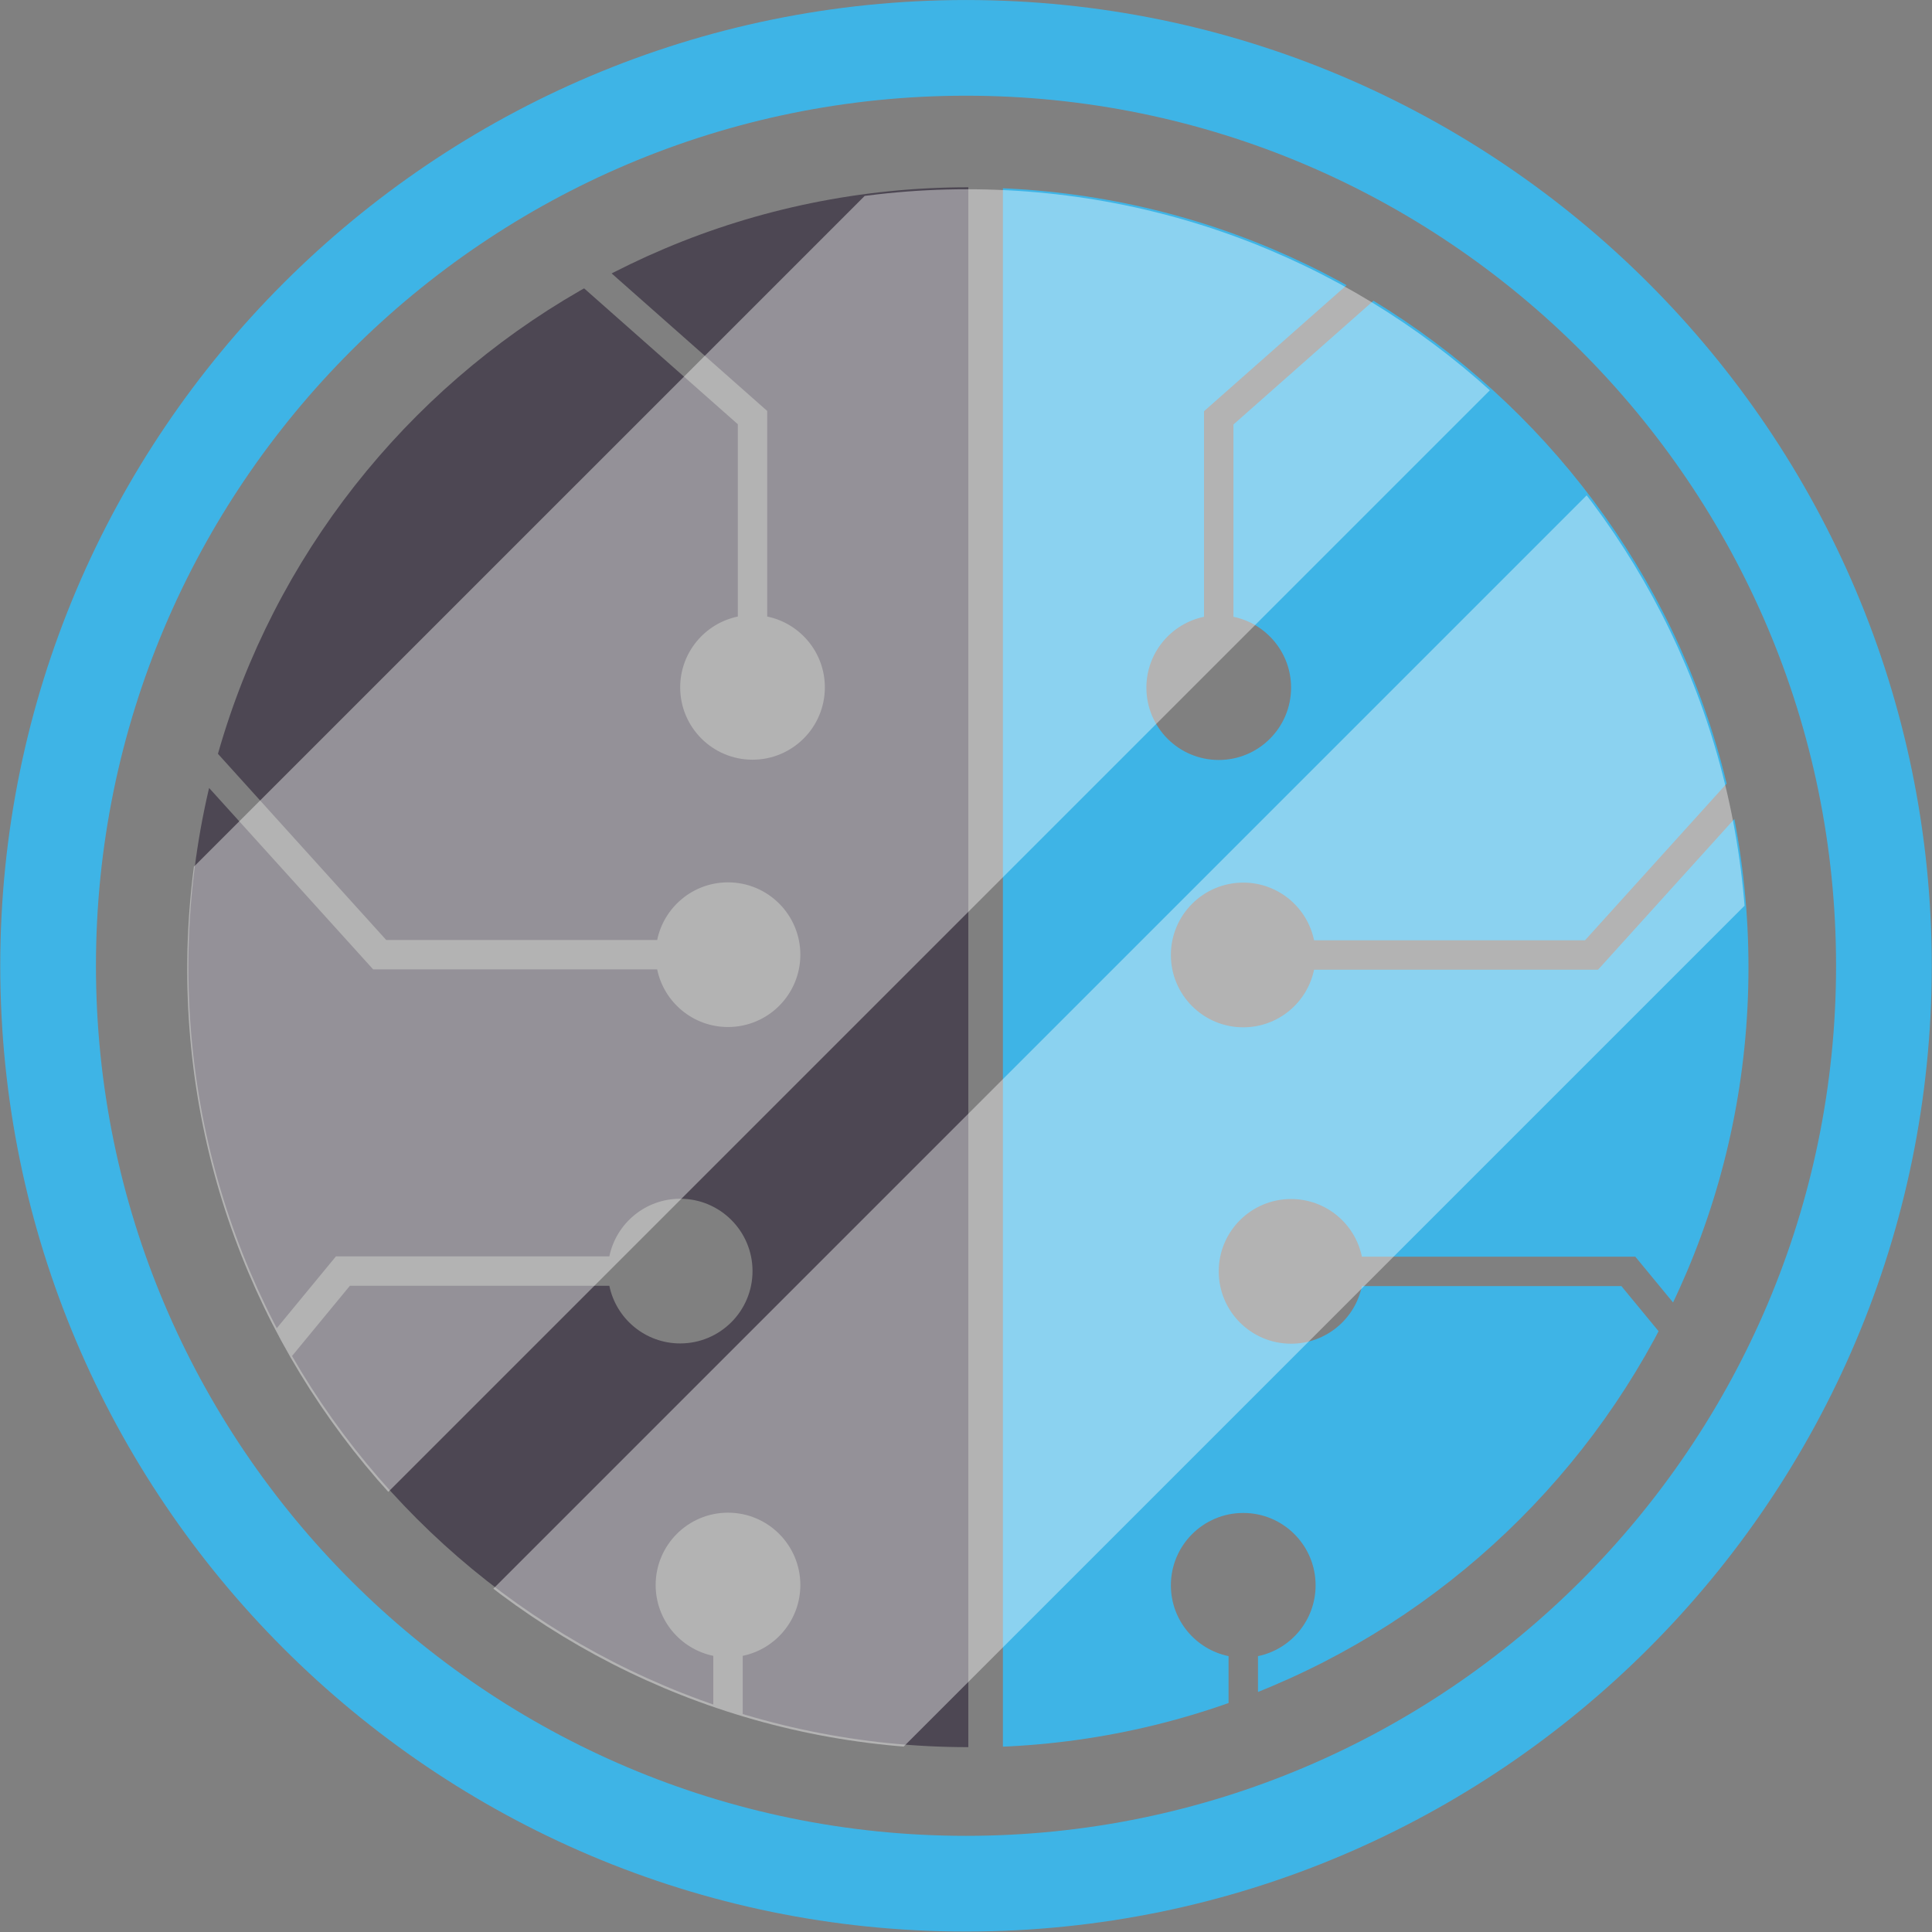 <?xml version="1.0" encoding="UTF-8" standalone="no"?>
<!-- Created with Inkscape (http://www.inkscape.org/) -->

<svg
   version="1.1"
   id="svg1"
   width="121.685"
   height="121.685"
   viewBox="0 0 121.685 121.685"
   xmlns="http://www.w3.org/2000/svg"
   xmlns:svg="http://www.w3.org/2000/svg">
  <rect x="0" y="0" width="121.685" height="121.685" fill="#808080" stroke="none"/>
  <defs
     id="defs1">
    <clipPath
       clipPathUnits="userSpaceOnUse"
       id="clipPath30">
      <path
         d="m 206.881,333.418 c 0,-20.352 16.499,-36.851 36.852,-36.851 v 0 c 20.353,0 36.852,16.499 36.852,36.851 v 0 c 0,20.353 -16.499,36.853 -36.852,36.853 v 0 c -20.353,0 -36.852,-16.5 -36.852,-36.853"
         transform="translate(-220.329,-371.99)"
         id="path30" />
    </clipPath>
    <clipPath
       clipPathUnits="userSpaceOnUse"
       id="clipPath32">
      <path
         d="m 206.881,333.418 c 0,-20.352 16.499,-36.851 36.852,-36.851 v 0 c 20.353,0 36.852,16.499 36.852,36.851 v 0 c 0,20.353 -16.499,36.853 -36.852,36.853 v 0 c -20.353,0 -36.852,-16.5 -36.852,-36.853"
         transform="translate(-258.973,-322.479)"
         id="path32" />
    </clipPath>
    <clipPath
       clipPathUnits="userSpaceOnUse"
       id="clipPath33">
      <path
         d="M 181.896,390.717 H 298.085 V 276.256 H 181.896 Z"
         transform="translate(-298.085,-354.025)"
         id="path33" />
    </clipPath>
    <clipPath
       clipPathUnits="userSpaceOnUse"
       id="clipPath35">
      <path
         d="m 206.881,333.418 c 0,-20.352 16.499,-36.851 36.852,-36.851 v 0 c 20.353,0 36.852,16.499 36.852,36.851 v 0 c 0,20.353 -16.499,36.853 -36.852,36.853 v 0 c -20.353,0 -36.852,-16.5 -36.852,-36.853"
         transform="matrix(1.333,0,0,-1.333,0,666.667)"
         id="path35" />
    </clipPath>
    <clipPath
       clipPathUnits="userSpaceOnUse"
       id="clipPath37">
      <path
         d="M 0,500 H 500 V 0 H 0 Z"
         transform="translate(-243.617,-374.597)"
         id="path37" />
    </clipPath>
  </defs>
  <g
     id="layer-MC1"
     transform="translate(-263.98,-161.176)">
    <path
       id="path29"
       d="m 0,0 13.901,-12.287 v -9.714 c 1.555,-0.322 2.724,-1.698 2.724,-3.347 0,-1.888 -1.531,-3.418 -3.418,-3.418 -1.888,0 -3.418,1.53 -3.418,3.418 0,1.649 1.169,3.025 2.723,3.347 v 9.086 l -13.927,12.311 -7.396,-19.46 -4.266,-7.29 8.977,-9.931 H 8.702 c 0.32,1.555 1.698,2.724 3.346,2.724 1.888,0 3.419,-1.531 3.419,-3.419 0,-1.888 -1.531,-3.417 -3.419,-3.417 -1.648,0 -3.026,1.168 -3.346,2.722 H -4.717 l -9.097,10.061 -2.184,-3.733 -2.547,-12.98 5.731,-14.601 6.338,7.695 H 6.442 c 0.321,1.554 1.698,2.722 3.347,2.722 1.887,0 3.418,-1.531 3.418,-3.418 0,-1.887 -1.531,-3.418 -3.418,-3.418 -1.649,0 -3.026,1.168 -3.347,2.723 h -12.26 l -6.304,-7.651 7.367,-7.924 16.108,-10.314 v 8.404 c -1.554,0.321 -2.723,1.697 -2.723,3.347 0,1.887 1.531,3.418 3.418,3.418 1.888,0 3.419,-1.531 3.419,-3.418 0,-1.65 -1.17,-3.026 -2.723,-3.347 v -9.295 l 1.504,-0.963 h 9.156 v 92.698 z"
       style="fill:#4d4753;fill-opacity:1;fill-rule:nonzero;stroke:none"
       transform="matrix(1.333,0,0,-1.333,293.772,170.68)"
       clip-path="url(#clipPath30)" />
    <path
       id="path31"
       d="m 0,0 c 1.649,0 3.026,-1.168 3.346,-2.723 h 12.918 l 6.34,-7.694 5.73,14.601 -2.547,12.98 -2.184,3.733 -9.098,-10.061 H 1.086 C 0.766,9.282 -0.611,8.113 -2.259,8.113 c -1.888,0 -3.42,1.53 -3.42,3.418 0,1.888 1.532,3.419 3.42,3.419 1.648,0 3.025,-1.169 3.345,-2.724 H 13.89 l 8.975,9.93 L 18.6,29.447 11.204,48.906 -2.723,36.596 V 27.51 C -1.168,27.188 0,25.812 0,24.163 c 0,-1.888 -1.53,-3.418 -3.418,-3.418 -1.888,0 -3.418,1.53 -3.418,3.418 0,1.649 1.168,3.025 2.723,3.347 v 9.714 l 13.902,12.287 -23.405,11.33 v -92.697 h 9.156 l 1.506,0.963 v 9.295 c -1.555,0.321 -2.725,1.697 -2.725,3.347 0,1.887 1.532,3.418 3.42,3.418 1.888,0 3.418,-1.531 3.418,-3.418 0,-1.65 -1.169,-3.026 -2.722,-3.347 v -8.404 l 16.108,10.314 7.366,7.923 -6.304,7.652 H 3.346 C 3.026,-5.668 1.649,-6.836 0,-6.836 c -1.888,0 -3.418,1.53 -3.418,3.418 C -3.418,-1.531 -1.888,0 0,0"
       style="fill:#3eb4e6;fill-opacity:1;fill-rule:nonzero;stroke:none"
       transform="matrix(1.333,0,0,-1.333,345.297,236.695)"
       clip-path="url(#clipPath32)" />
    <g
       opacity="0.4"
       id="g34"
       clip-path="url(#clipPath35)">
      <path
         d="m 0,0 -13.425,13.424 -77.768,-77.768 13.424,-13.425 z m -96.827,-60.44 -19.362,19.363 77.769,77.768 19.362,-19.362 z"
         style="fill:#ffffff;fill-opacity:1;fill-rule:nonzero;stroke:none"
         transform="matrix(1.333,0,0,-1.333,397.447,194.633)"
         clip-path="url(#clipPath33)"
         id="path34" />
    </g>
    <path
       id="path36"
       d="m 0,0 c -22.668,0 -41.11,-18.442 -41.11,-41.111 0,-22.668 18.442,-41.11 41.11,-41.11 22.669,0 41.11,18.442 41.11,41.11 C 41.11,-18.442 22.669,0 0,0 m 0,-86.743 c -25.161,0 -45.632,20.471 -45.632,45.632 0,25.162 20.471,45.632 45.632,45.632 25.161,0 45.632,-20.47 45.632,-45.632 0,-25.161 -20.471,-45.632 -45.632,-45.632"
       style="fill:#3eb4e6;fill-opacity:1;fill-rule:nonzero;stroke:none"
       transform="matrix(1.333,0,0,-1.333,324.823,167.204)"
       clip-path="url(#clipPath37)" />
  </g>
</svg>
